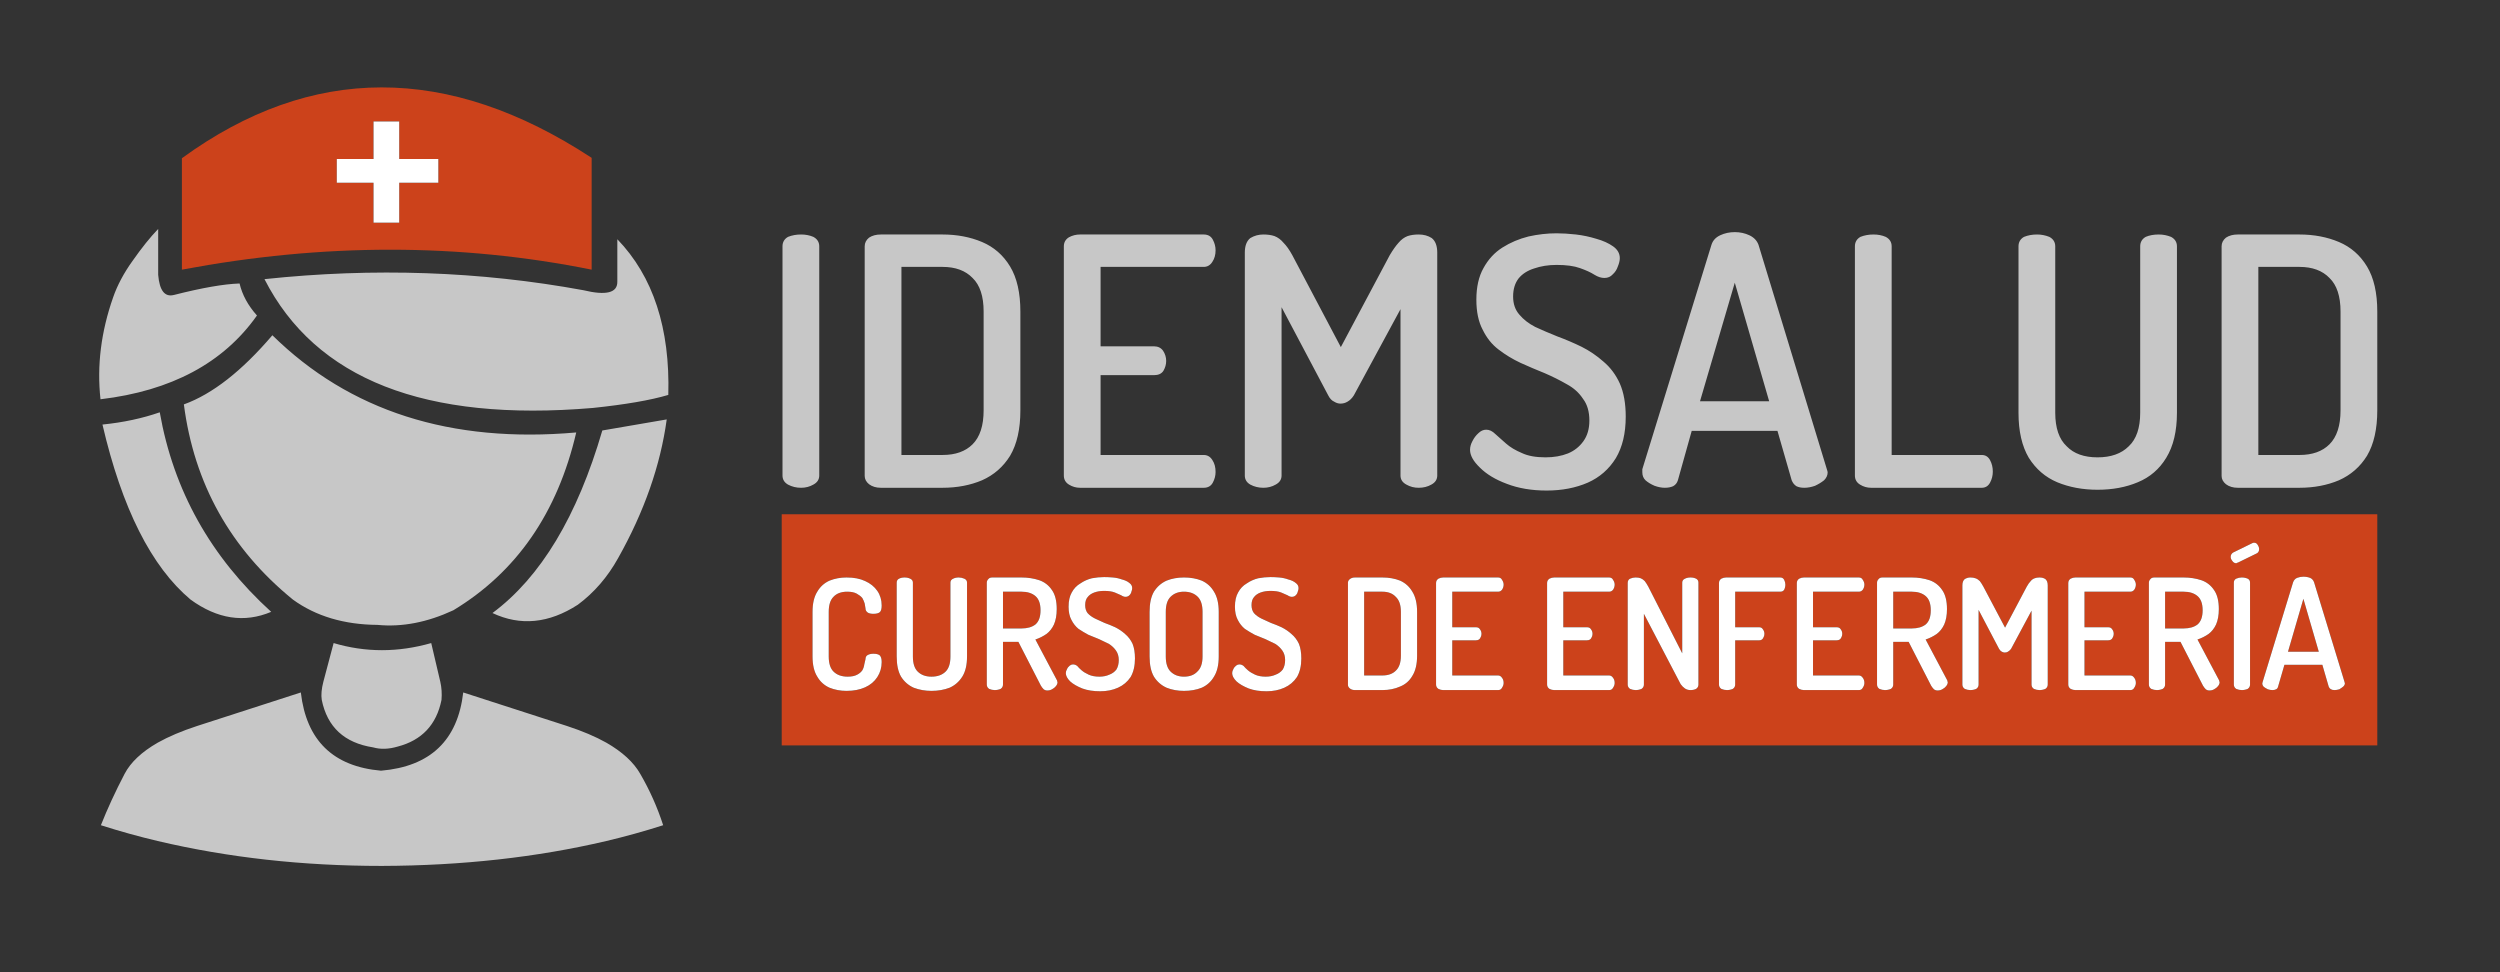
<svg xmlns="http://www.w3.org/2000/svg" version="1.1" xmlns:xlink="http://www.w3.org/1999/xlink" preserveAspectRatio="none" x="0px" y="0px" width="180px" height="70px" viewBox="0 0 180 70">
<rect x="0" y="0" width="180" height="70" fill="#333333" stroke="none"/>
<defs>
<g id="Layer0_0_FILL">
<path fill="#C7C7C7" stroke="none" d="
M 21.9 31.35
Q 16.1 38.15 10.7 40.1 12.65 55.15 24.5 64.8 28.85 67.95 35.2 68 39.85 68.45 44.8 66.15 56.8 58.9 60.35 43.65 36.55 45.75 21.9 31.35
M 65.55 19.2
L 65.55 24.55
Q 65.6 26.7 61.25 25.65 41.65 22.05 20.9 24.25 30.6 43.25 62.45 40.55 68.65 39.9 72 38.9 72.35 26.25 65.55 19.2
M 7.45 23.7
L 7.45 17.9
Q 5.95 19.45 4.2 21.95 2.55 24.25 1.75 26.55 -0.55 33.1 0.15 39.45 13.6 37.85 19.95 28.85 18.25 26.95 17.75 24.8 14.75 24.9 9.45 26.25 7.7 26.7 7.45 23.7
M 7.65 41.1
Q 4.35 42.25 0.4 42.65 4.1 58.55 11.55 64.8 16.65 68.5 21.75 66.35 10.25 55.9 7.65 41.1
M 71.8 42
L 63.65 43.4
Q 58.9 59.7 49.75 66.5 55.05 69 60.55 65.45 63.65 63.15 65.65 59.55 70.6 50.75 71.8 42
M 3.2 86.85
Q 1.45 90.2 0.2 93.35 3.8 94.5 7.4 95.35 20.75 98.5 35.75 98.5 50.95 98.45 64.15 95.35 67.75 94.5 71.35 93.35 70.25 89.95 68.45 86.85 67.2 84.65 64.15 82.9 62.1 81.75 59.2 80.8
L 46.05 76.55
Q 45 85.65 35.65 86.45 26.55 85.65 25.5 76.55
L 12.35 80.8
Q 9.45 81.75 7.4 82.9 4.35 84.65 3.2 86.85
M 34.65 83.5
Q 36.05 83.9 37.75 83.4 42.35 82.2 43.3 77.5 43.4 76.3 43.15 75.2
L 42 70.3
Q 35.7 72.1 29.65 70.3
L 28.35 75.2
Q 28 76.55 28.15 77.5 29.2 82.65 34.65 83.5
M 88.8 18.6
Q 87.9 18.6 87.15 18.9 86.45 19.3 86.45 20.1
L 86.45 49.1
Q 86.45 49.85 87.15 50.25 87.9 50.65 88.8 50.65 89.65 50.65 90.35 50.25 91.1 49.85 91.1 49.1
L 91.1 20.1
Q 91.1 19.3 90.35 18.9 89.65 18.6 88.8 18.6
M 115.25 22.65
Q 113.95 20.5 111.7 19.55 109.45 18.6 106.7 18.6
L 98.9 18.6
Q 98 18.6 97.4 19 96.85 19.45 96.85 20.1
L 96.85 49.15
Q 96.85 49.75 97.4 50.2 98 50.65 98.9 50.65
L 106.7 50.65
Q 109.45 50.65 111.7 49.7 113.95 48.7 115.25 46.6 116.55 44.4 116.55 40.85
L 116.55 28.35
Q 116.55 24.8 115.25 22.65
M 101.5 22.7
L 106.7 22.7
Q 109.15 22.7 110.5 24.1 111.9 25.45 111.9 28.35
L 111.9 40.85
Q 111.9 43.75 110.5 45.15 109.15 46.5 106.7 46.5
L 101.5 46.5 101.5 22.7
M 122.7 18.95
Q 122.05 19.35 122.05 20.1
L 122.05 49.1
Q 122.05 49.85 122.7 50.25 123.35 50.65 124.1 50.65
L 139.75 50.65
Q 140.55 50.65 140.9 50 141.25 49.35 141.25 48.65 141.25 47.75 140.85 47.15 140.45 46.5 139.75 46.5
L 126.7 46.5 126.7 36.4 133.45 36.4
Q 134.3 36.4 134.65 35.85 135 35.25 135 34.6 135 33.9 134.6 33.3 134.2 32.75 133.45 32.75
L 126.7 32.75 126.7 22.7 139.75 22.7
Q 140.45 22.7 140.85 22.05 141.25 21.45 141.25 20.6 141.25 19.9 140.9 19.25 140.55 18.6 139.75 18.6
L 124.1 18.6
Q 123.35 18.6 122.7 18.95
M 165.55 18.8
Q 164.9 19.05 164.4 19.65 163.9 20.2 163.3 21.2
L 157.1 32.85 150.95 21.2
Q 150.4 20.2 149.85 19.65 149.35 19.05 148.7 18.8 148.1 18.6 147.3 18.6 146.4 18.6 145.65 19.05 144.95 19.6 144.95 20.9
L 144.95 49.1
Q 144.95 49.85 145.65 50.25 146.4 50.65 147.3 50.65 148.15 50.65 148.85 50.25 149.6 49.85 149.6 49.1
L 149.6 27.8 155.5 38.95
Q 155.8 39.55 156.25 39.75 156.65 40 157.05 40 157.55 40 157.95 39.75 158.4 39.5 158.75 38.95
L 164.65 28.05 164.65 49.1
Q 164.65 49.85 165.4 50.25 166.1 50.65 166.95 50.65 167.85 50.65 168.55 50.25 169.3 49.85 169.3 49.1
L 169.3 20.9
Q 169.3 19.6 168.6 19.05 167.9 18.6 166.95 18.6 166.15 18.6 165.55 18.8
M 187.35 22.85
Q 188.5 23.25 189.2 23.7 189.85 24.1 190.45 24.1 191.1 24.1 191.5 23.65 191.95 23.25 192.15 22.65 192.4 22.05 192.4 21.6 192.4 20.7 191.55 20.1 190.7 19.5 189.45 19.15 188.15 18.75 186.85 18.6 185.5 18.45 184.4 18.45 182.65 18.45 180.85 18.85 179.05 19.3 177.55 20.25 176.05 21.2 175.15 22.85 174.25 24.45 174.25 26.85 174.25 29.15 175.05 30.65 175.8 32.2 177.05 33.15 178.35 34.15 179.85 34.85 181.4 35.55 182.9 36.15 184.4 36.8 185.7 37.55 187 38.25 187.75 39.4 188.55 40.45 188.55 42.15 188.55 43.7 187.8 44.75 187.05 45.8 185.85 46.3 184.6 46.8 183 46.8 181.15 46.8 180 46.25 178.8 45.75 178 45.05 177.2 44.35 176.65 43.85 176.1 43.3 175.5 43.3 174.95 43.3 174.5 43.75 174.05 44.15 173.75 44.75 173.45 45.3 173.45 45.85 173.45 46.9 174.7 48.1 175.95 49.35 178.1 50.15 180.3 51 183.15 51 186.05 51 188.35 50 190.6 49 191.9 46.9 193.15 44.8 193.15 41.65 193.15 39.15 192.4 37.45 191.65 35.8 190.35 34.7 189.05 33.55 187.55 32.8 186 32.05 184.5 31.5 183 30.9 181.7 30.3 180.45 29.65 179.7 28.75 178.9 27.85 178.9 26.45 178.9 25.05 179.6 24.15 180.3 23.3 181.55 22.9 182.85 22.45 184.4 22.45 186.25 22.45 187.35 22.85
M 208.8 18.7
Q 207.95 18.3 206.95 18.3 205.95 18.3 205.1 18.7 204.25 19.1 204 19.9
L 195.25 48.3
Q 195.25 48.6 195.25 48.7 195.25 49.3 195.65 49.7 196.1 50.1 196.8 50.4 197.5 50.65 198.1 50.65 198.7 50.65 199.15 50.45 199.6 50.2 199.75 49.7
L 201.5 43.45 212.35 43.45 214.15 49.7
Q 214.35 50.2 214.75 50.45 215.15 50.65 215.75 50.65 216.4 50.65 217.1 50.4 217.75 50.1 218.25 49.7 218.7 49.25 218.7 48.7 218.7 48.6 218.6 48.3
L 209.95 19.9
Q 209.65 19.1 208.8 18.7
M 211.3 39.7
L 202.55 39.7 206.95 24.7 211.3 39.7
M 226.05 18.9
Q 225.35 18.6 224.5 18.6 223.6 18.6 222.85 18.9 222.15 19.3 222.15 20.1
L 222.15 49.1
Q 222.15 49.85 222.8 50.25 223.45 50.65 224.2 50.65
L 238.2 50.65
Q 238.9 50.65 239.25 50 239.6 49.35 239.6 48.6 239.6 47.8 239.25 47.15 238.9 46.5 238.2 46.5
L 226.8 46.5 226.8 20.1
Q 226.8 19.3 226.05 18.9
M 246.75 18.9
Q 246 18.6 245.2 18.6 244.3 18.6 243.55 18.9 242.85 19.3 242.85 20.1
L 242.85 41.15
Q 242.85 44.65 244.15 46.85 245.5 49 247.75 49.95 250.05 50.9 252.85 50.9 255.7 50.9 257.95 49.95 260.25 49 261.55 46.85 262.9 44.65 262.9 41.15
L 262.9 20.1
Q 262.9 19.3 262.15 18.9 261.4 18.6 260.6 18.6 259.65 18.6 258.95 18.9 258.25 19.3 258.25 20.1
L 258.25 41.15
Q 258.25 44.05 256.8 45.4 255.4 46.8 252.85 46.8 250.3 46.8 248.95 45.4 247.5 44.05 247.5 41.15
L 247.5 20.1
Q 247.5 19.3 246.75 18.9
M 286.95 46.6
Q 288.25 44.4 288.25 40.85
L 288.25 28.35
Q 288.25 24.8 286.95 22.65 285.65 20.5 283.4 19.55 281.15 18.6 278.4 18.6
L 270.6 18.6
Q 269.7 18.6 269.1 19 268.55 19.45 268.55 20.1
L 268.55 49.15
Q 268.55 49.75 269.1 50.2 269.7 50.65 270.6 50.65
L 278.4 50.65
Q 281.15 50.65 283.4 49.7 285.65 48.7 286.95 46.6
M 283.6 28.35
L 283.6 40.85
Q 283.6 43.75 282.2 45.15 280.85 46.5 278.4 46.5
L 273.2 46.5 273.2 22.7 278.4 22.7
Q 280.85 22.7 282.2 24.1 283.6 25.45 283.6 28.35 Z"/>

<path fill="#CC421B" stroke="none" d="
M 62.3 23.05
L 62.3 8.9
Q 35.05 -8.95 10.45 8.95
L 10.45 23.05
Q 37.25 18 62.3 23.05
M 42.9 9.05
L 42.9 12.05 37.95 12.05 37.95 17.1 34.7 17.1 34.7 12.05 30.05 12.05 30.05 9.05 34.7 9.05 34.7 4.3 37.95 4.3 37.95 9.05 42.9 9.05
M 288.25 83.25
L 288.25 54 86.35 54 86.35 83.25 288.25 83.25
M 109.45 62.15
Q 109.8 62.3 109.8 62.65
L 109.8 72
Q 109.8 73.6 109.2 74.55 108.6 75.5 107.6 75.95 106.55 76.35 105.3 76.35 104.1 76.35 103.05 75.95 102.05 75.5 101.45 74.55 100.9 73.6 100.9 72
L 100.9 62.65
Q 100.9 62.3 101.2 62.15 101.5 62 101.9 62 102.3 62 102.6 62.15 102.95 62.3 102.95 62.65
L 102.95 72
Q 102.95 73.3 103.55 73.9 104.2 74.55 105.3 74.55 106.45 74.55 107.1 73.9 107.7 73.3 107.7 72
L 107.7 62.65
Q 107.7 62.3 108.05 62.15 108.35 62 108.75 62 109.1 62 109.45 62.15
M 121.15 66
Q 121.15 67.15 120.8 67.95 120.45 68.7 119.85 69.15 119.2 69.6 118.45 69.85
L 121.15 74.95
Q 121.2 75 121.2 75.1 121.25 75.2 121.25 75.25 121.25 75.5 121.05 75.75 120.85 76 120.55 76.15 120.3 76.3 119.95 76.3 119.7 76.3 119.5 76.15 119.3 75.95 119.15 75.7
L 116.3 70.15 114.35 70.15 114.35 75.55
Q 114.35 75.9 114.05 76.1 113.7 76.25 113.3 76.25 112.95 76.25 112.6 76.1 112.3 75.9 112.3 75.55
L 112.3 62.65
Q 112.3 62.4 112.5 62.2 112.65 62 113 62
L 116.7 62
Q 117.9 62 118.95 62.35 119.95 62.7 120.55 63.6 121.15 64.45 121.15 66
M 90.25 66.35
Q 90.25 64.75 90.85 63.8 91.4 62.85 92.4 62.4 93.4 62 94.55 62 95.95 62 96.9 62.45 97.9 62.9 98.45 63.7 99 64.5 99 65.55 99 66.2 98.75 66.4 98.5 66.6 97.95 66.6 97.5 66.6 97.25 66.45 96.95 66.25 96.95 65.9 96.9 65.65 96.85 65.3 96.75 64.95 96.55 64.6 96.3 64.3 95.85 64.05 95.4 63.8 94.65 63.8 93.5 63.8 92.9 64.45 92.3 65.05 92.3 66.35
L 92.3 72
Q 92.3 73.3 92.9 73.9 93.55 74.55 94.7 74.55 95.45 74.55 95.9 74.3 96.3 74.1 96.55 73.75 96.75 73.4 96.8 73 96.9 72.65 96.95 72.35 96.95 71.95 97.25 71.8 97.55 71.65 97.95 71.65 98.5 71.65 98.75 71.85 99 72.1 99 72.7 99 73.75 98.45 74.6 97.9 75.45 96.9 75.9 95.9 76.35 94.55 76.35 93.4 76.35 92.4 75.95 91.4 75.5 90.85 74.55 90.25 73.6 90.25 72
L 90.25 66.35
M 130.7 63.35
Q 130.7 63.55 130.6 63.8 130.55 64.05 130.35 64.25 130.15 64.45 129.85 64.45 129.6 64.45 129.3 64.25 129 64.1 128.5 63.9 128 63.7 127.15 63.7 126.45 63.7 125.9 63.9 125.35 64.1 125.05 64.5 124.75 64.85 124.75 65.5 124.75 66.1 125.05 66.5 125.4 66.9 126 67.2 126.55 67.45 127.2 67.75 127.9 68 128.55 68.3 129.25 68.65 129.8 69.15 130.4 69.65 130.75 70.4 131.05 71.15 131.05 72.25 131.05 73.65 130.5 74.6 129.9 75.5 128.9 75.95 127.9 76.4 126.65 76.4 125.35 76.4 124.4 76.05 123.4 75.65 122.85 75.15 122.3 74.6 122.3 74.1 122.3 73.85 122.45 73.6 122.55 73.35 122.8 73.15 123 73 123.2 73 123.5 73 123.75 73.2 123.95 73.45 124.3 73.75 124.65 74.05 125.2 74.3 125.75 74.55 126.55 74.55 127.25 74.55 127.8 74.3 128.35 74.1 128.7 73.65 129 73.15 129 72.45 129 71.75 128.65 71.25 128.3 70.75 127.75 70.4 127.15 70.1 126.5 69.8 125.85 69.55 125.15 69.25 124.5 68.9 123.9 68.5 123.35 68.05 123 67.35 122.65 66.7 122.65 65.7 122.65 64.6 123.05 63.9 123.45 63.15 124.15 62.75 124.8 62.3 125.6 62.1 126.4 61.95 127.15 61.95 127.65 61.95 128.25 62 128.85 62.05 129.4 62.25 130 62.4 130.35 62.7 130.7 62.95 130.7 63.35
M 141.05 63.8
Q 141.65 64.75 141.65 66.35
L 141.65 72
Q 141.65 73.6 141.05 74.55 140.5 75.5 139.5 75.95 138.5 76.35 137.25 76.35 136.05 76.35 135.05 75.95 134.05 75.5 133.45 74.55 132.9 73.6 132.9 72
L 132.9 66.35
Q 132.9 64.75 133.45 63.8 134.05 62.85 135.05 62.4 136.05 62 137.25 62 138.5 62 139.5 62.4 140.5 62.85 141.05 63.8
M 150.35 64.25
Q 150.05 64.1 149.55 63.9 149.05 63.7 148.2 63.7 147.5 63.7 146.95 63.9 146.4 64.1 146.1 64.5 145.8 64.85 145.8 65.5 145.8 66.1 146.1 66.5 146.45 66.9 147.05 67.2 147.6 67.45 148.25 67.75 148.95 68 149.6 68.3 150.3 68.65 150.85 69.15 151.45 69.65 151.8 70.4 152.1 71.15 152.1 72.25 152.1 73.65 151.55 74.6 150.95 75.5 149.95 75.95 148.95 76.4 147.7 76.4 146.4 76.4 145.45 76.05 144.45 75.65 143.9 75.15 143.35 74.6 143.35 74.1 143.35 73.85 143.5 73.6 143.6 73.35 143.85 73.15 144.05 73 144.25 73 144.55 73 144.8 73.2 145 73.45 145.35 73.75 145.7 74.05 146.25 74.3 146.8 74.55 147.6 74.55 148.3 74.55 148.85 74.3 149.4 74.1 149.75 73.65 150.05 73.15 150.05 72.45 150.05 71.75 149.7 71.25 149.35 70.75 148.8 70.4 148.2 70.1 147.55 69.8 146.9 69.55 146.2 69.25 145.55 68.9 144.95 68.5 144.4 68.05 144.05 67.35 143.7 66.7 143.7 65.7 143.7 64.6 144.1 63.9 144.5 63.15 145.2 62.75 145.85 62.3 146.65 62.1 147.45 61.95 148.2 61.95 148.7 61.95 149.3 62 149.9 62.05 150.45 62.25 151.05 62.4 151.4 62.7 151.75 62.95 151.75 63.35 151.75 63.55 151.65 63.8 151.6 64.05 151.4 64.25 151.2 64.45 150.9 64.45 150.65 64.45 150.35 64.25
M 162.35 62
Q 163.6 62 164.6 62.4 165.6 62.85 166.15 63.8 166.75 64.75 166.75 66.35
L 166.75 71.9
Q 166.75 73.5 166.15 74.45 165.6 75.4 164.6 75.8 163.6 76.25 162.35 76.25
L 158.9 76.25
Q 158.5 76.25 158.25 76.05 158 75.85 158 75.6
L 158 62.65
Q 158 62.4 158.25 62.2 158.5 62 158.9 62
L 162.35 62
M 169.45 62.15
Q 169.75 62 170.05 62
L 177 62
Q 177.35 62 177.5 62.3 177.7 62.6 177.7 62.9 177.7 63.25 177.5 63.55 177.3 63.8 177 63.8
L 171.2 63.8 171.2 68.3 174.2 68.3
Q 174.55 68.3 174.7 68.55 174.9 68.8 174.9 69.15 174.9 69.4 174.75 69.65 174.6 69.95 174.2 69.95
L 171.2 69.95 171.2 74.4 177 74.4
Q 177.3 74.4 177.5 74.7 177.7 74.95 177.7 75.35 177.7 75.65 177.5 75.95 177.35 76.25 177 76.25
L 170.05 76.25
Q 169.75 76.25 169.45 76.1 169.15 75.9 169.15 75.55
L 169.15 62.7
Q 169.15 62.35 169.45 62.15
M 191.75 62.9
Q 191.75 63.25 191.55 63.55 191.35 63.8 191.05 63.8
L 185.25 63.8 185.25 68.3 188.25 68.3
Q 188.6 68.3 188.75 68.55 188.95 68.8 188.95 69.15 188.95 69.4 188.8 69.65 188.65 69.95 188.25 69.95
L 185.25 69.95 185.25 74.4 191.05 74.4
Q 191.35 74.4 191.55 74.7 191.75 74.95 191.75 75.35 191.75 75.65 191.55 75.95 191.4 76.25 191.05 76.25
L 184.1 76.25
Q 183.8 76.25 183.5 76.1 183.2 75.9 183.2 75.55
L 183.2 62.7
Q 183.2 62.35 183.5 62.15 183.8 62 184.1 62
L 191.05 62
Q 191.4 62 191.55 62.3 191.75 62.6 191.75 62.9
M 202.05 62.15
Q 202.35 62.3 202.35 62.65
L 202.35 75.55
Q 202.35 75.9 202.05 76.1 201.75 76.25 201.35 76.25 200.95 76.25 200.65 76.05 200.35 75.85 200.1 75.5
L 195.45 66.6 195.45 75.55
Q 195.45 75.9 195.15 76.1 194.8 76.25 194.4 76.25 194.05 76.25 193.7 76.1 193.4 75.9 193.4 75.55
L 193.4 62.7
Q 193.4 62.3 193.7 62.15 194.05 62 194.4 62 194.8 62 195.05 62.1 195.3 62.2 195.55 62.45 195.75 62.7 196 63.15
L 200.3 71.6 200.3 62.65
Q 200.3 62.3 200.65 62.15 200.95 62 201.35 62 201.75 62 202.05 62.15
M 204.95 62.7
Q 204.95 62.35 205.25 62.15 205.55 62 205.85 62
L 212.7 62
Q 213.05 62 213.2 62.3 213.35 62.6 213.35 62.9 213.35 63.25 213.2 63.55 213.05 63.8 212.7 63.8
L 207 63.8 207 68.3 210.05 68.3
Q 210.35 68.3 210.5 68.55 210.7 68.8 210.7 69.15 210.7 69.4 210.55 69.65 210.4 69.95 210.05 69.95
L 207 69.95 207 75.55
Q 207 75.9 206.7 76.1 206.35 76.25 205.95 76.25 205.6 76.25 205.25 76.1 204.95 75.9 204.95 75.55
L 204.95 62.7
M 223.35 62.9
Q 223.35 63.25 223.15 63.55 222.95 63.8 222.65 63.8
L 216.85 63.8 216.85 68.3 219.85 68.3
Q 220.2 68.3 220.35 68.55 220.55 68.8 220.55 69.15 220.55 69.4 220.4 69.65 220.25 69.95 219.85 69.95
L 216.85 69.95 216.85 74.4 222.65 74.4
Q 222.95 74.4 223.15 74.7 223.35 74.95 223.35 75.35 223.35 75.65 223.15 75.95 223 76.25 222.65 76.25
L 215.7 76.25
Q 215.4 76.25 215.1 76.1 214.8 75.9 214.8 75.55
L 214.8 62.7
Q 214.8 62.35 215.1 62.15 215.4 62 215.7 62
L 222.65 62
Q 223 62 223.15 62.3 223.35 62.6 223.35 62.9
M 229.35 62
Q 230.55 62 231.6 62.35 232.6 62.7 233.2 63.6 233.8 64.45 233.8 66 233.8 67.15 233.45 67.95 233.1 68.7 232.5 69.15 231.85 69.6 231.1 69.85
L 233.8 74.95
Q 233.85 75 233.85 75.1 233.9 75.2 233.9 75.25 233.9 75.5 233.7 75.75 233.5 76 233.2 76.15 232.95 76.3 232.6 76.3 232.35 76.3 232.15 76.15 231.95 75.95 231.8 75.7
L 228.95 70.15 227 70.15 227 75.55
Q 227 75.9 226.7 76.1 226.35 76.25 225.95 76.25 225.6 76.25 225.25 76.1 224.95 75.9 224.95 75.55
L 224.95 62.65
Q 224.95 62.4 225.15 62.2 225.3 62 225.65 62
L 229.35 62
M 246.25 62.2
Q 246.55 62.45 246.55 63
L 246.55 75.55
Q 246.55 75.9 246.25 76.1 245.9 76.25 245.5 76.25 245.15 76.25 244.8 76.1 244.5 75.9 244.5 75.55
L 244.5 66.2 241.9 71.05
Q 241.7 71.3 241.5 71.4 241.35 71.5 241.1 71.5 240.95 71.5 240.75 71.4 240.55 71.3 240.4 71.05
L 237.8 66.1 237.8 75.55
Q 237.8 75.9 237.5 76.1 237.15 76.25 236.75 76.25 236.4 76.25 236.05 76.1 235.75 75.9 235.75 75.55
L 235.75 63
Q 235.75 62.45 236.05 62.2 236.4 62 236.75 62 237.15 62 237.4 62.1 237.7 62.2 237.95 62.45 238.15 62.7 238.4 63.15
L 241.15 68.35 243.9 63.15
Q 244.15 62.7 244.4 62.45 244.6 62.2 244.9 62.1 245.15 62 245.5 62 245.95 62 246.25 62.2
M 249.45 62.15
Q 249.75 62 250.05 62
L 257 62
Q 257.35 62 257.5 62.3 257.7 62.6 257.7 62.9 257.7 63.25 257.5 63.55 257.3 63.8 257 63.8
L 251.2 63.8 251.2 68.3 254.2 68.3
Q 254.55 68.3 254.7 68.55 254.9 68.8 254.9 69.15 254.9 69.4 254.75 69.65 254.6 69.95 254.2 69.95
L 251.2 69.95 251.2 74.4 257 74.4
Q 257.3 74.4 257.5 74.7 257.7 74.95 257.7 75.35 257.7 75.65 257.5 75.95 257.35 76.25 257 76.25
L 250.05 76.25
Q 249.75 76.25 249.45 76.1 249.15 75.9 249.15 75.55
L 249.15 62.7
Q 249.15 62.35 249.45 62.15
M 266 62.35
Q 267 62.7 267.6 63.6 268.2 64.45 268.2 66 268.2 67.15 267.85 67.95 267.5 68.7 266.9 69.15 266.25 69.6 265.5 69.85
L 268.2 74.95
Q 268.25 75 268.25 75.1 268.3 75.2 268.3 75.25 268.3 75.5 268.1 75.75 267.9 76 267.6 76.15 267.35 76.3 267 76.3 266.75 76.3 266.55 76.15 266.35 75.95 266.2 75.7
L 263.35 70.15 261.4 70.15 261.4 75.55
Q 261.4 75.9 261.1 76.1 260.75 76.25 260.35 76.25 260 76.25 259.65 76.1 259.35 75.9 259.35 75.55
L 259.35 62.65
Q 259.35 62.4 259.55 62.2 259.7 62 260.05 62
L 263.75 62
Q 264.95 62 266 62.35
M 273.1 57.85
Q 273.3 58.15 273.3 58.4 273.3 58.8 273 58.95
L 270.65 60.1
Q 270.55 60.15 270.5 60.15 270.45 60.2 270.4 60.2 270.1 60.2 269.9 59.9 269.7 59.65 269.7 59.4 269.7 59.05 270 58.85
L 272.45 57.65
Q 272.55 57.6 272.65 57.6 272.95 57.6 273.1 57.85
M 271.85 62.15
Q 272.15 62.3 272.15 62.65
L 272.15 75.55
Q 272.15 75.9 271.85 76.1 271.5 76.25 271.1 76.25 270.75 76.25 270.4 76.1 270.1 75.9 270.1 75.55
L 270.1 62.65
Q 270.1 62.3 270.4 62.15 270.75 62 271.1 62 271.5 62 271.85 62.15
M 279.75 62.05
Q 280.1 62.2 280.25 62.6
L 284.1 75.2
Q 284.15 75.35 284.15 75.4 284.15 75.6 283.95 75.8 283.7 76 283.45 76.15 283.1 76.25 282.85 76.25 282.55 76.25 282.4 76.15 282.2 76.05 282.1 75.8
L 281.3 73.05 276.5 73.05 275.7 75.8
Q 275.65 76.05 275.45 76.15 275.25 76.25 275 76.25 274.7 76.25 274.4 76.15 274.1 76 273.9 75.85 273.7 75.65 273.7 75.4 273.7 75.35 273.75 75.2
L 277.6 62.6
Q 277.75 62.2 278.1 62.05 278.5 61.9 278.9 61.9 279.35 61.9 279.75 62.05
M 278.9 64.7
L 276.95 71.4 280.85 71.4 278.9 64.7
M 265.5 64.35
Q 264.85 63.8 263.75 63.8
L 261.4 63.8 261.4 68.45 263.75 68.45
Q 264.85 68.45 265.5 67.95 266.15 67.4 266.15 66.15 266.15 64.9 265.5 64.35
M 231.1 64.35
Q 230.45 63.8 229.35 63.8
L 227 63.8 227 68.45 229.35 68.45
Q 230.45 68.45 231.1 67.95 231.75 67.4 231.75 66.15 231.75 64.9 231.1 64.35
M 164.05 64.45
Q 163.45 63.8 162.35 63.8
L 160.05 63.8 160.05 74.4 162.35 74.4
Q 163.45 74.4 164.05 73.8 164.7 73.2 164.7 71.9
L 164.7 66.35
Q 164.7 65.05 164.05 64.45
M 139 64.45
Q 138.35 63.8 137.25 63.8 136.2 63.8 135.55 64.45 134.95 65.05 134.95 66.35
L 134.95 72
Q 134.95 73.3 135.55 73.9 136.2 74.55 137.25 74.55 138.35 74.55 138.95 73.9 139.6 73.3 139.6 72
L 139.6 66.35
Q 139.6 65.05 139 64.45
M 118.45 64.35
Q 117.8 63.8 116.7 63.8
L 114.35 63.8 114.35 68.45 116.7 68.45
Q 117.8 68.45 118.45 67.95 119.1 67.4 119.1 66.15 119.1 64.9 118.45 64.35 Z"/>

<path fill="#FFFFFF" stroke="none" d="
M 42.9 12.05
L 42.9 9.05 37.95 9.05 37.95 4.3 34.7 4.3 34.7 9.05 30.05 9.05 30.05 12.05 34.7 12.05 34.7 17.1 37.95 17.1 37.95 12.05 42.9 12.05
M 280.25 62.6
Q 280.1 62.2 279.75 62.05 279.35 61.9 278.9 61.9 278.5 61.9 278.1 62.05 277.75 62.2 277.6 62.6
L 273.75 75.2
Q 273.7 75.35 273.7 75.4 273.7 75.65 273.9 75.85 274.1 76 274.4 76.15 274.7 76.25 275 76.25 275.25 76.25 275.45 76.15 275.65 76.05 275.7 75.8
L 276.5 73.05 281.3 73.05 282.1 75.8
Q 282.2 76.05 282.4 76.15 282.55 76.25 282.85 76.25 283.1 76.25 283.45 76.15 283.7 76 283.95 75.8 284.15 75.6 284.15 75.4 284.15 75.35 284.1 75.2
L 280.25 62.6
M 276.95 71.4
L 278.9 64.7 280.85 71.4 276.95 71.4
M 272.15 62.65
Q 272.15 62.3 271.85 62.15 271.5 62 271.1 62 270.75 62 270.4 62.15 270.1 62.3 270.1 62.65
L 270.1 75.55
Q 270.1 75.9 270.4 76.1 270.75 76.25 271.1 76.25 271.5 76.25 271.85 76.1 272.15 75.9 272.15 75.55
L 272.15 62.65
M 273.3 58.4
Q 273.3 58.15 273.1 57.85 272.95 57.6 272.65 57.6 272.55 57.6 272.45 57.65
L 270 58.85
Q 269.7 59.05 269.7 59.4 269.7 59.65 269.9 59.9 270.1 60.2 270.4 60.2 270.45 60.2 270.5 60.15 270.55 60.15 270.65 60.1
L 273 58.95
Q 273.3 58.8 273.3 58.4
M 267.6 63.6
Q 267 62.7 266 62.35 264.95 62 263.75 62
L 260.05 62
Q 259.7 62 259.55 62.2 259.35 62.4 259.35 62.65
L 259.35 75.55
Q 259.35 75.9 259.65 76.1 260 76.25 260.35 76.25 260.75 76.25 261.1 76.1 261.4 75.9 261.4 75.55
L 261.4 70.15 263.35 70.15 266.2 75.7
Q 266.35 75.95 266.55 76.15 266.75 76.3 267 76.3 267.35 76.3 267.6 76.15 267.9 76 268.1 75.75 268.3 75.5 268.3 75.25 268.3 75.2 268.25 75.1 268.25 75 268.2 74.95
L 265.5 69.85
Q 266.25 69.6 266.9 69.15 267.5 68.7 267.85 67.95 268.2 67.15 268.2 66 268.2 64.45 267.6 63.6
M 263.75 63.8
Q 264.85 63.8 265.5 64.35 266.15 64.9 266.15 66.15 266.15 67.4 265.5 67.95 264.85 68.45 263.75 68.45
L 261.4 68.45 261.4 63.8 263.75 63.8
M 250.05 62
Q 249.75 62 249.45 62.15 249.15 62.35 249.15 62.7
L 249.15 75.55
Q 249.15 75.9 249.45 76.1 249.75 76.25 250.05 76.25
L 257 76.25
Q 257.35 76.25 257.5 75.95 257.7 75.65 257.7 75.35 257.7 74.95 257.5 74.7 257.3 74.4 257 74.4
L 251.2 74.4 251.2 69.95 254.2 69.95
Q 254.6 69.95 254.75 69.65 254.9 69.4 254.9 69.15 254.9 68.8 254.7 68.55 254.55 68.3 254.2 68.3
L 251.2 68.3 251.2 63.8 257 63.8
Q 257.3 63.8 257.5 63.55 257.7 63.25 257.7 62.9 257.7 62.6 257.5 62.3 257.35 62 257 62
L 250.05 62
M 246.55 63
Q 246.55 62.45 246.25 62.2 245.95 62 245.5 62 245.15 62 244.9 62.1 244.6 62.2 244.4 62.45 244.15 62.7 243.9 63.15
L 241.15 68.35 238.4 63.15
Q 238.15 62.7 237.95 62.45 237.7 62.2 237.4 62.1 237.15 62 236.75 62 236.4 62 236.05 62.2 235.75 62.45 235.75 63
L 235.75 75.55
Q 235.75 75.9 236.05 76.1 236.4 76.25 236.75 76.25 237.15 76.25 237.5 76.1 237.8 75.9 237.8 75.55
L 237.8 66.1 240.4 71.05
Q 240.55 71.3 240.75 71.4 240.95 71.5 241.1 71.5 241.35 71.5 241.5 71.4 241.7 71.3 241.9 71.05
L 244.5 66.2 244.5 75.55
Q 244.5 75.9 244.8 76.1 245.15 76.25 245.5 76.25 245.9 76.25 246.25 76.1 246.55 75.9 246.55 75.55
L 246.55 63
M 231.6 62.35
Q 230.55 62 229.35 62
L 225.65 62
Q 225.3 62 225.15 62.2 224.95 62.4 224.95 62.65
L 224.95 75.55
Q 224.95 75.9 225.25 76.1 225.6 76.25 225.95 76.25 226.35 76.25 226.7 76.1 227 75.9 227 75.55
L 227 70.15 228.95 70.15 231.8 75.7
Q 231.95 75.95 232.15 76.15 232.35 76.3 232.6 76.3 232.95 76.3 233.2 76.15 233.5 76 233.7 75.75 233.9 75.5 233.9 75.25 233.9 75.2 233.85 75.1 233.85 75 233.8 74.95
L 231.1 69.85
Q 231.85 69.6 232.5 69.15 233.1 68.7 233.45 67.95 233.8 67.15 233.8 66 233.8 64.45 233.2 63.6 232.6 62.7 231.6 62.35
M 229.35 63.8
Q 230.45 63.8 231.1 64.35 231.75 64.9 231.75 66.15 231.75 67.4 231.1 67.95 230.45 68.45 229.35 68.45
L 227 68.45 227 63.8 229.35 63.8
M 223.15 63.55
Q 223.35 63.25 223.35 62.9 223.35 62.6 223.15 62.3 223 62 222.65 62
L 215.7 62
Q 215.4 62 215.1 62.15 214.8 62.35 214.8 62.7
L 214.8 75.55
Q 214.8 75.9 215.1 76.1 215.4 76.25 215.7 76.25
L 222.65 76.25
Q 223 76.25 223.15 75.95 223.35 75.65 223.35 75.35 223.35 74.95 223.15 74.7 222.95 74.4 222.65 74.4
L 216.85 74.4 216.85 69.95 219.85 69.95
Q 220.25 69.95 220.4 69.65 220.55 69.4 220.55 69.15 220.55 68.8 220.35 68.55 220.2 68.3 219.85 68.3
L 216.85 68.3 216.85 63.8 222.65 63.8
Q 222.95 63.8 223.15 63.55
M 205.25 62.15
Q 204.95 62.35 204.95 62.7
L 204.95 75.55
Q 204.95 75.9 205.25 76.1 205.6 76.25 205.95 76.25 206.35 76.25 206.7 76.1 207 75.9 207 75.55
L 207 69.95 210.05 69.95
Q 210.4 69.95 210.55 69.65 210.7 69.4 210.7 69.15 210.7 68.8 210.5 68.55 210.35 68.3 210.05 68.3
L 207 68.3 207 63.8 212.7 63.8
Q 213.05 63.8 213.2 63.55 213.35 63.25 213.35 62.9 213.35 62.6 213.2 62.3 213.05 62 212.7 62
L 205.85 62
Q 205.55 62 205.25 62.15
M 202.35 62.65
Q 202.35 62.3 202.05 62.15 201.75 62 201.35 62 200.95 62 200.65 62.15 200.3 62.3 200.3 62.65
L 200.3 71.6 196 63.15
Q 195.75 62.7 195.55 62.45 195.3 62.2 195.05 62.1 194.8 62 194.4 62 194.05 62 193.7 62.15 193.4 62.3 193.4 62.7
L 193.4 75.55
Q 193.4 75.9 193.7 76.1 194.05 76.25 194.4 76.25 194.8 76.25 195.15 76.1 195.45 75.9 195.45 75.55
L 195.45 66.6 200.1 75.5
Q 200.35 75.85 200.65 76.05 200.95 76.25 201.35 76.25 201.75 76.25 202.05 76.1 202.35 75.9 202.35 75.55
L 202.35 62.65
M 191.55 63.55
Q 191.75 63.25 191.75 62.9 191.75 62.6 191.55 62.3 191.4 62 191.05 62
L 184.1 62
Q 183.8 62 183.5 62.15 183.2 62.35 183.2 62.7
L 183.2 75.55
Q 183.2 75.9 183.5 76.1 183.8 76.25 184.1 76.25
L 191.05 76.25
Q 191.4 76.25 191.55 75.95 191.75 75.65 191.75 75.35 191.75 74.95 191.55 74.7 191.35 74.4 191.05 74.4
L 185.25 74.4 185.25 69.95 188.25 69.95
Q 188.65 69.95 188.8 69.65 188.95 69.4 188.95 69.15 188.95 68.8 188.75 68.55 188.6 68.3 188.25 68.3
L 185.25 68.3 185.25 63.8 191.05 63.8
Q 191.35 63.8 191.55 63.55
M 170.05 62
Q 169.75 62 169.45 62.15 169.15 62.35 169.15 62.7
L 169.15 75.55
Q 169.15 75.9 169.45 76.1 169.75 76.25 170.05 76.25
L 177 76.25
Q 177.35 76.25 177.5 75.95 177.7 75.65 177.7 75.35 177.7 74.95 177.5 74.7 177.3 74.4 177 74.4
L 171.2 74.4 171.2 69.95 174.2 69.95
Q 174.6 69.95 174.75 69.65 174.9 69.4 174.9 69.15 174.9 68.8 174.7 68.55 174.55 68.3 174.2 68.3
L 171.2 68.3 171.2 63.8 177 63.8
Q 177.3 63.8 177.5 63.55 177.7 63.25 177.7 62.9 177.7 62.6 177.5 62.3 177.35 62 177 62
L 170.05 62
M 164.6 62.4
Q 163.6 62 162.35 62
L 158.9 62
Q 158.5 62 158.25 62.2 158 62.4 158 62.65
L 158 75.6
Q 158 75.85 158.25 76.05 158.5 76.25 158.9 76.25
L 162.35 76.25
Q 163.6 76.25 164.6 75.8 165.6 75.4 166.15 74.45 166.75 73.5 166.75 71.9
L 166.75 66.35
Q 166.75 64.75 166.15 63.8 165.6 62.85 164.6 62.4
M 162.35 63.8
Q 163.45 63.8 164.05 64.45 164.7 65.05 164.7 66.35
L 164.7 71.9
Q 164.7 73.2 164.05 73.8 163.45 74.4 162.35 74.4
L 160.05 74.4 160.05 63.8 162.35 63.8
M 149.55 63.9
Q 150.05 64.1 150.35 64.25 150.65 64.45 150.9 64.45 151.2 64.45 151.4 64.25 151.6 64.05 151.65 63.8 151.75 63.55 151.75 63.35 151.75 62.95 151.4 62.7 151.05 62.4 150.45 62.25 149.9 62.05 149.3 62 148.7 61.95 148.2 61.95 147.45 61.95 146.65 62.1 145.85 62.3 145.2 62.75 144.5 63.15 144.1 63.9 143.7 64.6 143.7 65.7 143.7 66.7 144.05 67.35 144.4 68.05 144.95 68.5 145.55 68.9 146.2 69.25 146.9 69.55 147.55 69.8 148.2 70.1 148.8 70.4 149.35 70.75 149.7 71.25 150.05 71.75 150.05 72.45 150.05 73.15 149.75 73.65 149.4 74.1 148.85 74.3 148.3 74.55 147.6 74.55 146.8 74.55 146.25 74.3 145.7 74.05 145.35 73.75 145 73.45 144.8 73.2 144.55 73 144.25 73 144.05 73 143.85 73.15 143.6 73.35 143.5 73.6 143.35 73.85 143.35 74.1 143.35 74.6 143.9 75.15 144.45 75.65 145.45 76.05 146.4 76.4 147.7 76.4 148.95 76.4 149.95 75.95 150.95 75.5 151.55 74.6 152.1 73.65 152.1 72.25 152.1 71.15 151.8 70.4 151.45 69.65 150.85 69.15 150.3 68.65 149.6 68.3 148.95 68 148.25 67.75 147.6 67.45 147.05 67.2 146.45 66.9 146.1 66.5 145.8 66.1 145.8 65.5 145.8 64.85 146.1 64.5 146.4 64.1 146.95 63.9 147.5 63.7 148.2 63.7 149.05 63.7 149.55 63.9
M 141.65 66.35
Q 141.65 64.75 141.05 63.8 140.5 62.85 139.5 62.4 138.5 62 137.25 62 136.05 62 135.05 62.4 134.05 62.85 133.45 63.8 132.9 64.75 132.9 66.35
L 132.9 72
Q 132.9 73.6 133.45 74.55 134.05 75.5 135.05 75.95 136.05 76.35 137.25 76.35 138.5 76.35 139.5 75.95 140.5 75.5 141.05 74.55 141.65 73.6 141.65 72
L 141.65 66.35
M 137.25 63.8
Q 138.35 63.8 139 64.45 139.6 65.05 139.6 66.35
L 139.6 72
Q 139.6 73.3 138.95 73.9 138.35 74.55 137.25 74.55 136.2 74.55 135.55 73.9 134.95 73.3 134.95 72
L 134.95 66.35
Q 134.95 65.05 135.55 64.45 136.2 63.8 137.25 63.8
M 130.6 63.8
Q 130.7 63.55 130.7 63.35 130.7 62.95 130.35 62.7 130 62.4 129.4 62.25 128.85 62.05 128.25 62 127.65 61.95 127.15 61.95 126.4 61.95 125.6 62.1 124.8 62.3 124.15 62.75 123.45 63.15 123.05 63.9 122.65 64.6 122.65 65.7 122.65 66.7 123 67.35 123.35 68.05 123.9 68.5 124.5 68.9 125.15 69.25 125.85 69.55 126.5 69.8 127.15 70.1 127.75 70.4 128.3 70.75 128.65 71.25 129 71.75 129 72.45 129 73.15 128.7 73.65 128.35 74.1 127.8 74.3 127.25 74.55 126.55 74.55 125.75 74.55 125.2 74.3 124.65 74.05 124.3 73.75 123.95 73.45 123.75 73.2 123.5 73 123.2 73 123 73 122.8 73.15 122.55 73.35 122.45 73.6 122.3 73.85 122.3 74.1 122.3 74.6 122.85 75.15 123.4 75.65 124.4 76.05 125.35 76.4 126.65 76.4 127.9 76.4 128.9 75.95 129.9 75.5 130.5 74.6 131.05 73.65 131.05 72.25 131.05 71.15 130.75 70.4 130.4 69.65 129.8 69.15 129.25 68.65 128.55 68.3 127.9 68 127.2 67.75 126.55 67.45 126 67.2 125.4 66.9 125.05 66.5 124.75 66.1 124.75 65.5 124.75 64.85 125.05 64.5 125.35 64.1 125.9 63.9 126.45 63.7 127.15 63.7 128 63.7 128.5 63.9 129 64.1 129.3 64.25 129.6 64.45 129.85 64.45 130.15 64.45 130.35 64.25 130.55 64.05 130.6 63.8
M 90.85 63.8
Q 90.25 64.75 90.25 66.35
L 90.25 72
Q 90.25 73.6 90.85 74.55 91.4 75.5 92.4 75.95 93.4 76.35 94.55 76.35 95.9 76.35 96.9 75.9 97.9 75.45 98.45 74.6 99 73.75 99 72.7 99 72.1 98.75 71.85 98.5 71.65 97.95 71.65 97.55 71.65 97.25 71.8 96.95 71.95 96.95 72.35 96.9 72.65 96.8 73 96.75 73.4 96.55 73.75 96.3 74.1 95.9 74.3 95.45 74.55 94.7 74.55 93.55 74.55 92.9 73.9 92.3 73.3 92.3 72
L 92.3 66.35
Q 92.3 65.05 92.9 64.45 93.5 63.8 94.65 63.8 95.4 63.8 95.85 64.05 96.3 64.3 96.55 64.6 96.75 64.95 96.85 65.3 96.9 65.65 96.95 65.9 96.95 66.25 97.25 66.45 97.5 66.6 97.95 66.6 98.5 66.6 98.75 66.4 99 66.2 99 65.55 99 64.5 98.45 63.7 97.9 62.9 96.9 62.45 95.95 62 94.55 62 93.4 62 92.4 62.4 91.4 62.85 90.85 63.8
M 120.8 67.95
Q 121.15 67.15 121.15 66 121.15 64.45 120.55 63.6 119.95 62.7 118.95 62.35 117.9 62 116.7 62
L 113 62
Q 112.65 62 112.5 62.2 112.3 62.4 112.3 62.65
L 112.3 75.55
Q 112.3 75.9 112.6 76.1 112.95 76.25 113.3 76.25 113.7 76.25 114.05 76.1 114.35 75.9 114.35 75.55
L 114.35 70.15 116.3 70.15 119.15 75.7
Q 119.3 75.95 119.5 76.15 119.7 76.3 119.95 76.3 120.3 76.3 120.55 76.15 120.85 76 121.05 75.75 121.25 75.5 121.25 75.25 121.25 75.2 121.2 75.1 121.2 75 121.15 74.95
L 118.45 69.85
Q 119.2 69.6 119.85 69.15 120.45 68.7 120.8 67.95
M 116.7 63.8
Q 117.8 63.8 118.45 64.35 119.1 64.9 119.1 66.15 119.1 67.4 118.45 67.95 117.8 68.45 116.7 68.45
L 114.35 68.45 114.35 63.8 116.7 63.8
M 109.8 62.65
Q 109.8 62.3 109.45 62.15 109.1 62 108.75 62 108.35 62 108.05 62.15 107.7 62.3 107.7 62.65
L 107.7 72
Q 107.7 73.3 107.1 73.9 106.45 74.55 105.3 74.55 104.2 74.55 103.55 73.9 102.95 73.3 102.95 72
L 102.95 62.65
Q 102.95 62.3 102.6 62.15 102.3 62 101.9 62 101.5 62 101.2 62.15 100.9 62.3 100.9 62.65
L 100.9 72
Q 100.9 73.6 101.45 74.55 102.05 75.5 103.05 75.95 104.1 76.35 105.3 76.35 106.55 76.35 107.6 75.95 108.6 75.5 109.2 74.55 109.8 73.6 109.8 72
L 109.8 62.65 Z"/>
</g>
</defs>

<g transform="matrix( 0.569, 0, 0, 0.569, 7.15,6.3) ">
<g transform="matrix( 1, 0, 0, 1, 0,0) ">
<use xlink:href="#Layer0_0_FILL"/>
</g>
</g>
</svg>
